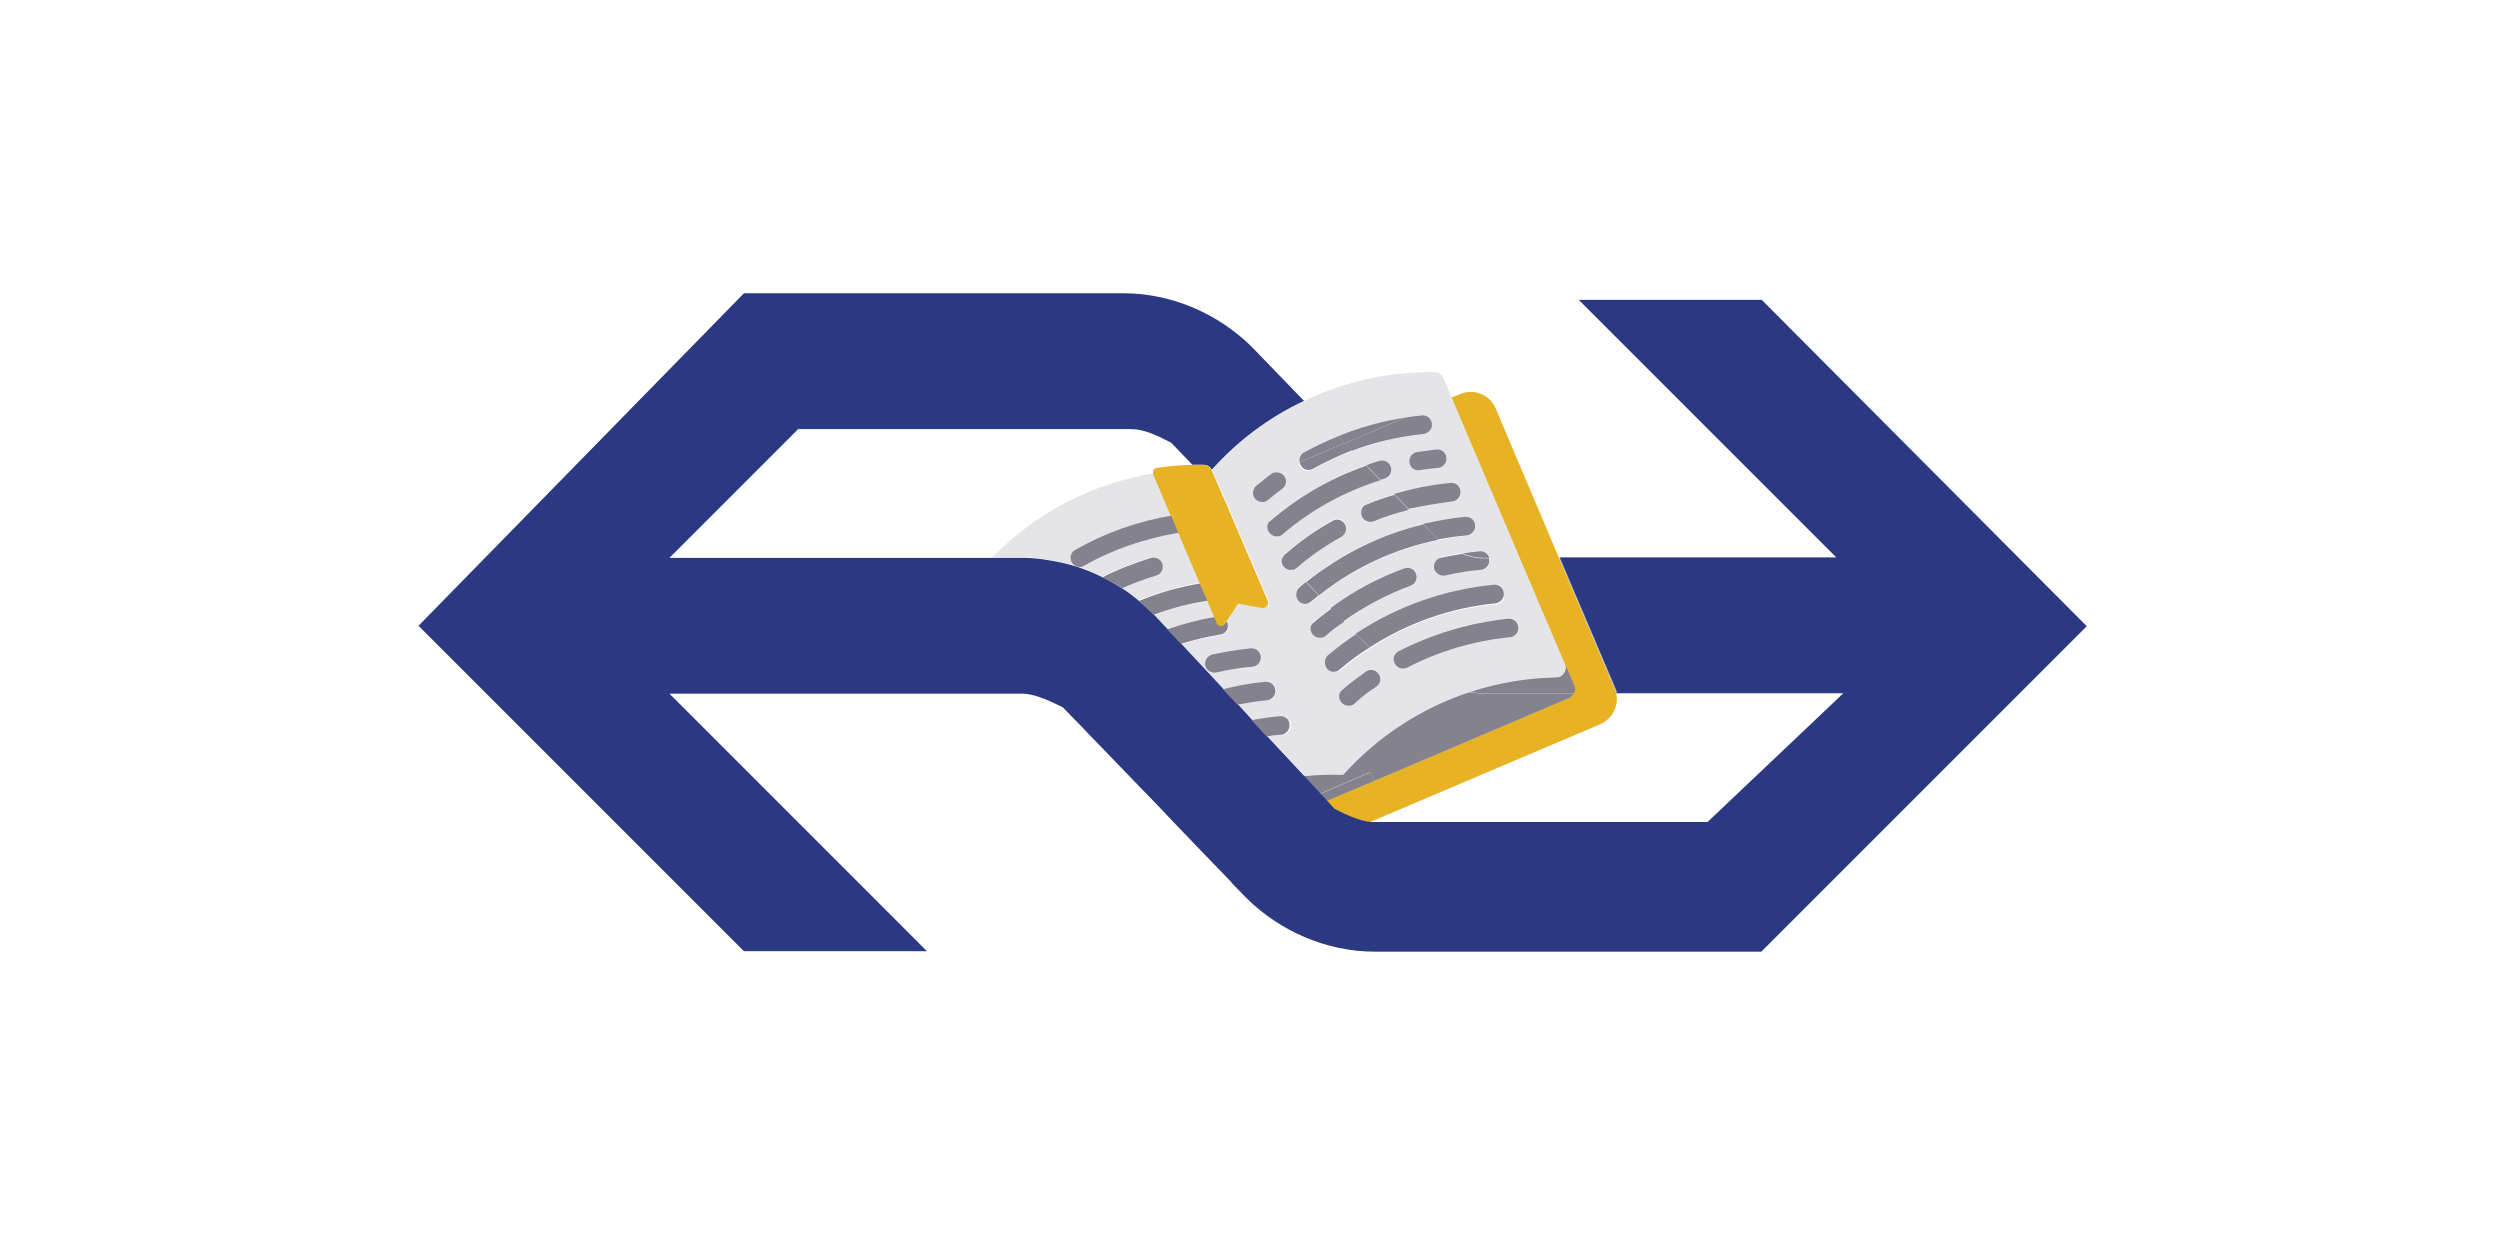 <?xml version="1.0" encoding="utf-8"?>
<!-- Generator: Adobe Illustrator 18.0.0, SVG Export Plug-In . SVG Version: 6.00 Build 0)  -->
<!DOCTYPE svg PUBLIC "-//W3C//DTD SVG 1.1//EN" "http://www.w3.org/Graphics/SVG/1.1/DTD/svg11.dtd">
<svg version="1.1" id="nslogo" xmlns="http://www.w3.org/2000/svg" xmlns:xlink="http://www.w3.org/1999/xlink" x="0px" y="0px"
	 viewBox="0 141.7 566.9 283.5" enable-background="new 0 141.7 566.9 283.5" xml:space="preserve">
<g>
	<path fill="none" d="M311.5,328.2c0.1,0,0.2,0,0.3,0h75.4l30.8-29.2h-51.2l2.1,4.9L311.5,328.2z"/>
	<path fill="none" d="M362.9,306l-48,20.4l0,0l-4,1.7c0.2,0,0.5,0,0.7,0l57.3-24.3l-2.1-4.9h-0.2C367.1,301.8,365.6,304.8,362.9,306
		z"/>
	<path fill="none" d="M261.7,249c-0.1-0.6,0.2-1.2,0.8-1.3c2.6-0.4,5.3-0.6,8-0.7l-2.8-2.9l-54.9,23.3l0.3,0.7H225
		C234.9,258,247.8,251.3,261.7,249z"/>
	<path fill="none" d="M267.6,244.1l-2-2.1c-3.1-1.5-6.1-3.1-9.2-3.1H181l-29.2,29.2H213l-0.3-0.7L267.6,244.1z"/>
	<path fill="none" d="M325.4,226.1c0.8,0,1.6,0.5,1.9,1.3l1.9,4.5l1.9-0.8c3.2-1.3,6.9,0.1,8.2,3.3l14.3,33.8h0.1l-21.8-51.4
		l-36.3,15.5l0.3,0.3C304.9,228.2,315,226,325.4,226.1z"/>
	<path fill="#2A3982" d="M366.2,297.8c0.2,0.4,0.3,0.8,0.4,1.2h0.2l-13.1-30.8h-0.1L366.2,297.8z"/>
	<polygon fill="#273B80" points="310.8,328.1 314.9,326.4 314.9,326.4 	"/>
	<polygon fill="#273B80" points="307.4,329.6 310.8,328.1 310.8,328.1 	"/>
	<path fill="#E7B324" d="M366.5,299c-0.1-0.4-0.2-0.8-0.4-1.2l-12.6-29.6l-14.3-33.8c-1.3-3.2-5-4.7-8.2-3.3l-1.9,0.8l15.4,36.3
		l10.2,24.1l0,0l2.1,4.9c0.3,0.6,0.2,1.2-0.1,1.8c-0.2,0.4-0.5,0.8-1,1l-44.2,18.8l-10.8,4.5l1.7,1.8c2.8,1.4,5.5,2.8,8.3,3l4-1.7
		l48-20.4C365.6,304.8,367.1,301.8,366.5,299z"/>
	<path fill="#84828F" d="M311.6,318.8l44.2-18.8c0.5-0.2,0.8-0.6,1-1h-18.9c-1.7,0-3.4-0.1-5.2-0.4c-10.9,3.6-20.7,10-28.5,18.7
		c-2.9-0.1-5.8,0-8.7,0.3l3.8,4.1l11.4-4.9L311.6,318.8z"/>
	<path fill="#84828F" d="M352.9,295.2c-6.9,0.1-13.7,1.2-20.1,3.4c1.7,0.2,3.4,0.4,5.2,0.4h18.9c0.3-0.5,0.4-1.2,0.1-1.8l-2.1-4.9
		C355.4,293.7,354.4,295.2,352.9,295.2z"/>
	<polygon fill="#84828F" points="310.8,316.8 299.4,321.7 300.9,323.3 311.6,318.8 	"/>
	<path fill="#E5E5E8" d="M274.9,248.2L274.9,248.2c0,0.1,0,0.1,0.1,0.2L274.9,248.2z"/>
	<g>
		<path fill="#E5E5E8" d="M267.3,262.5c-0.2,0.1-0.3,0.1-0.5,0.1c-7.4,1.2-14.5,3.7-21,7.4c-1,0.6-2.3,0.2-2.8-0.8
			c-0.1-0.2-0.2-0.4-0.2-0.6c-0.2-0.9,0.2-1.8,1-2.2c6.8-3.8,14.2-6.4,21.9-7.8l-4-9.4c0-0.1,0-0.1,0-0.2
			c-13.9,2.3-26.8,8.9-36.7,19.1h6.8c3.1,0,6.3,0.4,9.3,1.2c3,0.7,6,1.8,8.8,3.2c3.5-1.8,7.2-3.2,11-4.4c1.1-0.3,2.3,0.3,2.6,1.4
			c0.3,1.1-0.3,2.3-1.4,2.6c-2.7,0.8-5.3,1.8-7.8,2.9c1.3,0.9,2.6,1.8,3.8,2.8c4.5-1.8,9.2-3.1,14-4L267.3,262.5z"/>
		<path fill="#E5E5E8" d="M273.9,277.9c-0.2,0.1-0.3,0.1-0.5,0.1c-4,0.7-8,1.7-11.8,3.1l3.1,3.3c3.5-1.2,7.1-2.2,10.8-2.8
			L273.9,277.9z"/>
		<path fill="#E5E5E8" d="M354.9,292.3l-0.4-0.9l-9.9-23.2l-15.4-36.3l-1.9-4.5c-0.3-0.8-1.1-1.3-1.9-1.3
			c-10.3-0.2-20.5,2.1-29.6,6.5c-7.8,3.7-15,9-20.9,15.6l0.1,0.2l0,0l2.4,5.6l0.2,0.4l10.1,23.6l0,0c0.3,0.8-0.3,1.6-1.2,1.4l-5.5-1
			l-2.8,4.2c0.1,0.2,0.2,0.4,0.3,0.7c0.2,1.2-0.6,2.2-1.7,2.4c-3,0.5-6,1.2-8.8,2.1l9.5,10.2c3.1-0.8,6.4-1.3,9.6-1.7
			c1.2-0.1,2.2,0.7,2.3,1.9c0.1,0.9-0.4,1.8-1.2,2.1c-0.2,0.1-0.4,0.1-0.6,0.2c-2.3,0.2-4.5,0.6-6.8,1l3.2,3.5
			c2.1-0.4,4.3-0.7,6.4-0.9c1.2-0.1,2.2,0.7,2.3,1.9c0.1,0.9-0.4,1.8-1.2,2.1c-0.2,0.1-0.4,0.1-0.6,0.2c-1.2,0.1-2.3,0.3-3.4,0.4
			l4.1,4.4l4.3,4.6c2.9-0.3,5.8-0.4,8.7-0.3c7.8-8.7,17.7-15.1,28.5-18.7c6.4-2.1,13.2-3.3,20.1-3.4
			C354.4,295.2,355.4,293.7,354.9,292.3z M284.7,292.7c-0.2,0.1-0.4,0.1-0.6,0.2c-2.8,0.3-5.5,0.7-8.2,1.3c-1.1,0.3-2.2-0.4-2.5-1.6
			s0.4-2.2,1.6-2.5c2.9-0.7,5.8-1.2,8.7-1.4c1.2-0.1,2.2,0.7,2.3,1.9C286.1,291.5,285.5,292.3,284.7,292.7z M337.7,268.2
			c0,0.1,0.1,0.2,0.1,0.3c0.1,0.9-0.4,1.8-1.2,2.1c-0.2,0.1-0.4,0.1-0.6,0.2c-2.8,0.3-5.5,0.7-8.2,1.3c-1.1,0.3-2.2-0.4-2.5-1.6
			c-0.3-1.1,0.4-2.2,1.6-2.5c1.6-0.4,3.2-0.7,4.8-0.9c1.3-0.2,2.6-0.4,3.9-0.5C336.6,266.6,337.5,267.2,337.7,268.2z M331.3,253.1
			c0.1,0.9-0.4,1.8-1.2,2.1c-0.2,0.1-0.4,0.1-0.6,0.2c-3.3,0.3-6.7,0.9-9.9,1.8c-2.7,0.7-5.4,1.6-8,2.6c-1.1,0.4-2.3-0.1-2.7-1.2
			c-0.4-1.1,0.1-2.3,1.2-2.7c2-0.8,4.2-1.5,6.3-2.2c4.2-1.2,8.4-2.1,12.8-2.5C330.1,251.2,331.2,252,331.3,253.1z M325.7,243.6
			c1.2-0.1,2.2,0.7,2.3,1.9c0.1,0.9-0.4,1.8-1.2,2.1c-0.2,0.1-0.4,0.1-0.6,0.2c-1.4,0.1-2.8,0.3-4.2,0.5c-1.1,0.2-2.2-0.6-2.4-1.7
			c-0.2-1.1,0.6-2.2,1.7-2.4C322.8,243.9,324.3,243.8,325.7,243.6z M295.6,244.4c2.5-1.4,5.2-2.7,7.8-3.7c4.9-2,9.9-3.4,15.1-4.2
			c1.3-0.2,2.6-0.4,3.8-0.5c1.2-0.1,2.2,0.7,2.3,1.9c0.1,0.9-0.4,1.8-1.2,2.1c-0.2,0.1-0.4,0.1-0.6,0.2c-5.6,0.5-11,1.8-16.3,3.8
			c-3,1.2-6,2.5-8.9,4.2c-1,0.6-2.3,0.2-2.8-0.8c-0.1-0.2-0.2-0.4-0.2-0.6C294.5,245.7,294.8,244.8,295.6,244.4z M284.6,254.8
			c-0.7-0.9-0.6-2.2,0.2-2.9c1-0.8,2-1.7,3-2.4c0.2-0.1,0.3-0.3,0.4-0.4c0.4-0.3,0.8-0.4,1.3-0.4c0.6,0,1.2,0.3,1.7,0.8
			c0.7,0.9,0.5,2.2-0.4,2.9c-1.1,0.8-2.2,1.7-3.3,2.6c-0.2,0.1-0.4,0.3-0.5,0.3C286.2,255.8,285.2,255.6,284.6,254.8z M287.9,262.6
			c-0.7-0.9-0.6-2.2,0.2-2.9c6.4-5.5,13.7-9.7,21.7-12.5c1-0.4,2-0.7,3-1c1.1-0.3,2.3,0.3,2.6,1.4c0.3,1.1-0.3,2.3-1.4,2.6
			c-0.3,0.1-0.6,0.2-1,0.3c-8.2,2.6-15.7,6.7-22.2,12.3c-0.2,0.1-0.4,0.3-0.5,0.3C289.5,263.5,288.5,263.3,287.9,262.6z
			 M293.4,270.8c-0.8,0.3-1.7,0.1-2.3-0.6c-0.5-0.6-0.6-1.4-0.3-2.1c0.1-0.3,0.3-0.6,0.6-0.9c3.4-2.8,7-5.4,10.8-7.6
			c1-0.6,2.3-0.2,2.8,0.8c0.6,1,0.2,2.3-0.8,2.8c-3.6,2-7,4.4-10.2,7.1c-0.2,0.1-0.4,0.3-0.5,0.3
			C293.5,270.8,293.4,270.8,293.4,270.8z M294.4,277.9c-0.7-0.9-0.6-2.2,0.2-2.9c0.5-0.4,1-0.9,1.5-1.3c7.8-6.3,16.9-10.8,26.6-13.1
			c3.1-0.8,6.3-1.3,9.5-1.6c1.2-0.1,2.2,0.7,2.3,1.9c0.1,0.9-0.4,1.8-1.2,2.1c-0.2,0.1-0.4,0.1-0.6,0.2c-2.2,0.2-4.4,0.5-6.5,1
			c-9.9,2-19.1,6.3-27.1,12.6c-0.6,0.5-1.2,0.9-1.7,1.4C296.4,278.9,295.1,278.8,294.4,277.9z M297.7,285.6
			c-0.7-0.9-0.6-2.2,0.2-2.9c1.3-1.1,2.6-2.1,3.9-3.1c5.1-3.7,10.7-6.8,16.7-9c1.1-0.4,2.3,0.2,2.7,1.2c0.4,1.1-0.1,2.3-1.2,2.7
			c-5.4,2-10.5,4.7-15.2,8.1c-1.4,1-2.8,2.1-4.2,3.2c-0.2,0.1-0.4,0.3-0.5,0.3C299.3,286.5,298.3,286.3,297.7,285.6z M300.9,293.3
			c-0.7-0.9-0.6-2.2,0.2-2.9c2-1.8,4.2-3.4,6.4-4.8c9.3-6.2,19.9-10.1,31.3-11.1c1.2-0.1,2.2,0.7,2.3,1.9c0.1,0.9-0.4,1.8-1.2,2.1
			c-0.2,0.1-0.4,0.1-0.6,0.2c-10.3,1-20,4.4-28.6,10c-2.3,1.5-4.6,3.2-6.8,5C303,294.2,301.7,294.1,300.9,293.3z M312.1,297.4
			c-1.7,1.2-3.4,2.5-5,3.8c-0.2,0.1-0.4,0.3-0.5,0.3c-0.8,0.4-1.8,0.2-2.4-0.6c-0.7-0.9-0.6-2.2,0.2-2.9c1.7-1.4,3.5-2.8,5.3-4.1
			c0.9-0.7,2.2-0.4,2.9,0.5C313.3,295.4,313,296.7,312.1,297.4z M343.1,286c-0.2,0.1-0.4,0.1-0.6,0.2c-8.2,0.8-16.1,3.1-23.4,6.9
			c-0.7,0.4-1.6,0.3-2.2-0.2c0,0-0.1-0.1-0.1-0.1c-0.2-0.2-0.4-0.4-0.5-0.6c-0.5-1-0.1-2.3,0.9-2.8c7.8-4.1,16.2-6.6,24.9-7.4
			c1.2-0.1,2.2,0.7,2.3,1.9C344.4,284.8,343.9,285.7,343.1,286z"/>
	</g>
	<path fill="#84828F" d="M312.1,297.4c1-0.7,1.2-2,0.5-2.9c-0.7-1-2-1.2-2.9-0.5c-1.8,1.3-3.6,2.6-5.3,4.1c-0.9,0.7-1,2-0.2,2.9
		c0.6,0.7,1.6,0.9,2.4,0.6c0.2-0.1,0.4-0.2,0.5-0.3C308.7,299.8,310.4,298.5,312.1,297.4z"/>
	<path fill="#84828F" d="M316.3,292.2c0.5,1,1.8,1.4,2.8,0.9c7.3-3.8,15.2-6.1,23.4-6.9c0.2,0,0.4-0.1,0.6-0.2
		c0.8-0.4,1.3-1.2,1.2-2.1c-0.1-1.2-1.1-2-2.3-1.9c-8.7,0.9-17.1,3.4-24.9,7.4C316.1,290,315.7,291.2,316.3,292.2z"/>
	<path fill="#84828F" d="M300.9,293.3c0.7,0.9,2,1,2.9,0.2c2.1-1.8,4.4-3.5,6.8-5c-0.7-0.6-1.3-1.2-1.9-1.8l-1.2-1.2
		c-2.2,1.5-4.4,3.1-6.4,4.8C300.3,291.1,300.2,292.4,300.9,293.3z"/>
	<path fill="#84828F" d="M310.6,288.5c8.5-5.5,18.3-9,28.6-10c0.2,0,0.4-0.1,0.6-0.2c0.8-0.4,1.3-1.2,1.2-2.1
		c-0.1-1.2-1.1-2-2.3-1.9c-11.3,1.1-21.9,4.9-31.3,11.1l1.2,1.2C309.3,287.3,310,287.9,310.6,288.5z"/>
	<path fill="#84828F" d="M297.7,285.6c0.6,0.7,1.6,0.9,2.4,0.6c0.2-0.1,0.4-0.2,0.5-0.3c1.3-1.2,2.7-2.2,4.2-3.2l-2.9-3
		c-1.3,1-2.7,2-3.9,3.1C297,283.4,296.9,284.7,297.7,285.6z"/>
	<path fill="#84828F" d="M319.9,274.5c1.1-0.4,1.6-1.6,1.2-2.7s-1.6-1.6-2.7-1.2c-6,2.2-11.6,5.2-16.7,9l2.9,3
		C309.4,279.2,314.5,276.5,319.9,274.5z"/>
	<path fill="#84828F" d="M337.7,268.2c-0.3-1-1.2-1.6-2.2-1.5c-1.3,0.1-2.6,0.3-3.9,0.5c1.6,0.6,3.2,1,4.8,1H337.7L337.7,268.2z"/>
	<path fill="#84828F" d="M325.2,270.6c0.3,1.1,1.4,1.8,2.5,1.6c2.7-0.6,5.5-1.1,8.2-1.3c0.2,0,0.4-0.1,0.6-0.2
		c0.8-0.4,1.3-1.2,1.2-2.1c0-0.1-0.1-0.2-0.1-0.3h-1.3c-1.6,0-3.2-0.4-4.8-1c-1.6,0.3-3.2,0.5-4.8,0.9
		C325.7,268.3,325,269.5,325.2,270.6z"/>
	<path fill="#84828F" d="M332.7,263.1c0.2,0,0.4-0.1,0.6-0.2c0.8-0.4,1.3-1.2,1.2-2.1c-0.1-1.2-1.1-2-2.3-1.9
		c-3.2,0.3-6.4,0.9-9.5,1.6l3.4,3.5C328.3,263.6,330.5,263.3,332.7,263.1z"/>
	<path fill="#84828F" d="M294.4,277.9c0.7,0.9,2,1,2.9,0.2c0.6-0.5,1.2-1,1.7-1.4l-2.9-3c-0.5,0.4-1,0.8-1.5,1.3
		C293.8,275.7,293.7,277,294.4,277.9z"/>
	<path fill="#84828F" d="M299.1,276.7c7.9-6.3,17.2-10.6,27.1-12.6l-3.4-3.5c-9.7,2.3-18.7,6.8-26.6,13.1L299.1,276.7z"/>
	<path fill="#84828F" d="M291.1,270.2c0.6,0.7,1.5,0.9,2.3,0.6l-2.6-2.7C290.5,268.8,290.6,269.6,291.1,270.2z"/>
	<path fill="#84828F" d="M293.5,270.8c0.2-0.1,0.4-0.2,0.5-0.3c3.1-2.7,6.6-5.1,10.2-7.1c1-0.6,1.3-1.8,0.8-2.8
		c-0.6-1-1.8-1.4-2.8-0.8c-3.8,2.1-7.5,4.7-10.8,7.6c-0.3,0.2-0.4,0.5-0.6,0.9l2.6,2.7C293.4,270.8,293.5,270.8,293.5,270.8z"/>
	<path fill="#84828F" d="M329.4,255.4c0.2,0,0.4-0.1,0.6-0.2c0.8-0.4,1.3-1.2,1.2-2.1c-0.1-1.2-1.1-2-2.3-1.9
		c-4.3,0.4-8.6,1.3-12.8,2.5l3.3,3.4C322.8,256.4,326.1,255.8,329.4,255.4z"/>
	<path fill="#84828F" d="M308.8,258.7c0.4,1.1,1.7,1.6,2.7,1.2c2.6-1.1,5.3-1.9,8-2.6l-3.3-3.4c-2.1,0.6-4.2,1.3-6.3,2.2
		C308.9,256.3,308.4,257.6,308.8,258.7z"/>
	<path fill="#84828F" d="M314,250.2c1.1-0.3,1.7-1.5,1.4-2.6s-1.5-1.7-2.6-1.4c-1,0.3-2,0.6-3,1l3.2,3.3
		C313.4,250.4,313.7,250.3,314,250.2z"/>
	<path fill="#84828F" d="M287.9,262.6c0.6,0.7,1.6,0.9,2.4,0.6c0.2-0.1,0.4-0.2,0.5-0.3c6.5-5.6,14-9.7,22.2-12.3l-3.2-3.3
		c-8,2.8-15.2,6.9-21.7,12.5C287.2,260.3,287.1,261.7,287.9,262.6z"/>
	<path fill="#84828F" d="M319.6,246.6c0.2,1.2,1.2,1.9,2.4,1.7c1.4-0.2,2.8-0.4,4.2-0.5c0.2,0,0.4-0.1,0.6-0.2
		c0.8-0.4,1.3-1.2,1.2-2.1c-0.1-1.2-1.1-2-2.3-1.9c-1.5,0.2-3,0.4-4.4,0.6C320.2,244.4,319.4,245.5,319.6,246.6z"/>
	<path fill="#84828F" d="M288.3,249.1c-0.2,0.1-0.3,0.2-0.4,0.4l1.7-0.7C289.1,248.8,288.7,248.8,288.3,249.1z"/>
	<path fill="#84828F" d="M284.6,254.8c0.6,0.7,1.6,0.9,2.4,0.6c0.2-0.1,0.4-0.2,0.5-0.3c1.1-0.9,2.2-1.8,3.3-2.6
		c0.9-0.7,1.1-2,0.4-2.9c-0.4-0.5-1-0.8-1.7-0.8l-1.7,0.7c-1,0.8-2,1.6-3,2.4C284,252.7,283.9,254,284.6,254.8z"/>
	<path fill="#84828F" d="M318.6,236.4c-5.2,0.8-10.3,2.2-15.1,4.2l1.5,1.6L318.6,236.4z"/>
	<path fill="#84828F" d="M303.5,240.6c-2.7,1.1-5.3,2.3-7.8,3.7c-0.8,0.4-1.2,1.4-1,2.2l10.3-4.4L303.5,240.6z"/>
	<path fill="#84828F" d="M306.6,243.9c5.2-2,10.7-3.2,16.3-3.8c0.2,0,0.4-0.1,0.6-0.2c0.8-0.4,1.3-1.2,1.2-2.1
		c-0.1-1.2-1.1-2-2.3-1.9c-1.3,0.1-2.6,0.3-3.8,0.5l-13.6,5.8L306.6,243.9z"/>
	<path fill="#84828F" d="M297.7,248c2.9-1.6,5.9-3,8.9-4.2l-1.6-1.7l-10.3,4.4c0,0.2,0.1,0.4,0.2,0.6
		C295.4,248.2,296.7,248.6,297.7,248z"/>
	<path fill="#2A3982" d="M399.5,209.7h-41.5l58.4,58.4h-62.7l13.1,30.8h51.2l-30.8,29.2h-75.3c-0.1,0-0.2,0-0.3,0
		c-0.2,0-0.5,0-0.7,0c-2.8-0.3-5.5-1.6-8.3-3l-1.7-1.9l-1.5-1.6l-3.8-4.1l-4.3-4.6l-4.1-4.4l-3.4-3.7l-3.2-3.5l-3.3-3.5l-9.5-10.2
		l-3.1-3.3l-3.1-3.3l-0.6-0.6c-0.9-0.9-1.8-1.7-2.8-2.5c-1.2-1-2.5-2-3.8-2.8c-1.4-0.9-2.9-1.8-4.4-2.5c-2.8-1.4-5.8-2.5-8.8-3.2
		c-3.1-0.7-6.2-1.2-9.3-1.2H225h-11.9h-61.3L181,239h75.4c3.1,0,6.1,1.5,9.2,3.1l2,2.1l2.8,2.9c0.9,0,1.7,0,2.6,0
		c0.8,0,1.4,0.4,1.8,1.1h0c5.9-6.6,13-11.9,20.9-15.6l-0.3-0.3l-11.4-11.8c-7.7-7.7-18.4-12.3-29.2-12.3h-86.1l-73.8,75.4l73.8,73.8
		h41.5L151.8,299h74.3h5.7c1.2,0,2.5,0.3,3.7,0.7c1.8,0.6,3.7,1.5,5.5,2.4l4.4,4.5l1.7,1.8l3.2,3.3l2.9,3l2.7,2.8l2.9,3l3.4,3.5
		l3.7,3.9l7,7.3l6.2,6.4l0.2,0.3l3.2,3.3c7.7,7.7,18.4,12.3,29.2,12.3h87.7l73.8-73.8L399.5,209.7z"/>
	<g>
		<path fill="#84828F" d="M290.2,304.1c-2.2,0.2-4.3,0.5-6.4,0.9l3.4,3.7c1.1-0.2,2.3-0.3,3.4-0.4c0.2,0,0.4-0.1,0.6-0.2
			c0.8-0.4,1.3-1.2,1.2-2.1C292.4,304.8,291.4,304,290.2,304.1z"/>
		<path fill="#84828F" d="M288,300.3c0.8-0.4,1.3-1.2,1.2-2.1c-0.1-1.2-1.1-2-2.3-1.9c-3.3,0.3-6.5,0.9-9.6,1.7l3.3,3.5
			c2.2-0.4,4.5-0.8,6.8-1C287.6,300.5,287.8,300.4,288,300.3z"/>
		<path fill="#84828F" d="M284.7,292.7c0.8-0.4,1.3-1.2,1.2-2.1c-0.1-1.2-1.1-2-2.3-1.9c-2.9,0.3-5.9,0.8-8.7,1.4
			c-1.1,0.3-1.8,1.4-1.6,2.5s1.4,1.8,2.5,1.6c2.7-0.6,5.5-1.1,8.2-1.3C284.3,292.8,284.5,292.8,284.7,292.7z"/>
		<path fill="#84828F" d="M278.4,283.3c0-0.3-0.1-0.5-0.3-0.7l-0.3,0.4c-0.4,0.7-1.5,0.6-1.8-0.2l-0.5-1.2
			c-3.7,0.6-7.3,1.6-10.8,2.8l3.1,3.3c2.9-0.9,5.8-1.6,8.8-2.1C277.8,285.5,278.6,284.4,278.4,283.3z"/>
		<path fill="#84828F" d="M273.9,277.9l-1.7-3.9c-4.8,0.8-9.5,2.1-14,4c1,0.8,1.9,1.7,2.8,2.5l0.6,0.6c3.8-1.4,7.8-2.5,11.8-3.1
			C273.6,278,273.7,277.9,273.9,277.9z"/>
		<path fill="#84828F" d="M263.6,269.6c-0.3-1.1-1.5-1.7-2.6-1.4c-3.8,1.2-7.5,2.6-11,4.4c1.5,0.8,3,1.6,4.4,2.5
			c2.5-1.1,5.1-2.1,7.8-2.9C263.3,271.9,263.9,270.7,263.6,269.6z"/>
		<path fill="#84828F" d="M267.3,262.5l-1.5-3.7l-0.1-0.2c-7.7,1.3-15.1,3.9-21.9,7.8c-0.8,0.4-1.2,1.4-1,2.2c0,0.2,0.1,0.4,0.2,0.6
			c0.6,1,1.9,1.4,2.8,0.8c6.5-3.7,13.6-6.1,21-7.4C267,262.6,267.2,262.6,267.3,262.5z"/>
	</g>
	<polygon fill="#E7B324" points="277.3,254 277.2,254 277.5,254.3 	"/>
	<rect x="276.1" y="248.1" fill="#E7B324" width="0" height="6.1"/>
	<rect x="282.5" y="253.3" fill="#E7B324" width="0" height="25.7"/>
	<polygon fill="#E7B324" points="277.3,253.9 277.5,254.3 277.5,254.3 	"/>
	<path fill="#E7B324" d="M266.5,258.5c-0.1,0-0.2,0-0.4,0c-0.2,0-0.3,0.1-0.5,0.1l0.1,0.2L266.5,258.5z"/>
	<path fill="#E7B324" d="M287.5,278l-10.1-23.6l-0.3-0.3l0.1-0.1l-2.4-5.6c0-0.1-0.1-0.1-0.1-0.2c-0.4-0.7-1-1.1-1.8-1.1
		c-0.9,0-1.7,0-2.6,0c-2.7,0.1-5.3,0.3-8,0.7c-0.6,0.1-1,0.7-0.8,1.3c0,0.1,0,0.1,0,0.2l4,9.4c0.2,0,0.3-0.1,0.5-0.1
		c0.1,0,0.2,0,0.4,0l-0.7,0.3l1.5,3.7l4.9,11.5l1.7,3.9l1.6,3.8l0.5,1.2c0.3,0.8,1.4,0.9,1.8,0.2l0.3-0.4l2.8-4.2l5.5,1
		C287.2,279.6,287.8,278.7,287.5,278z"/>
</g>
</svg>
